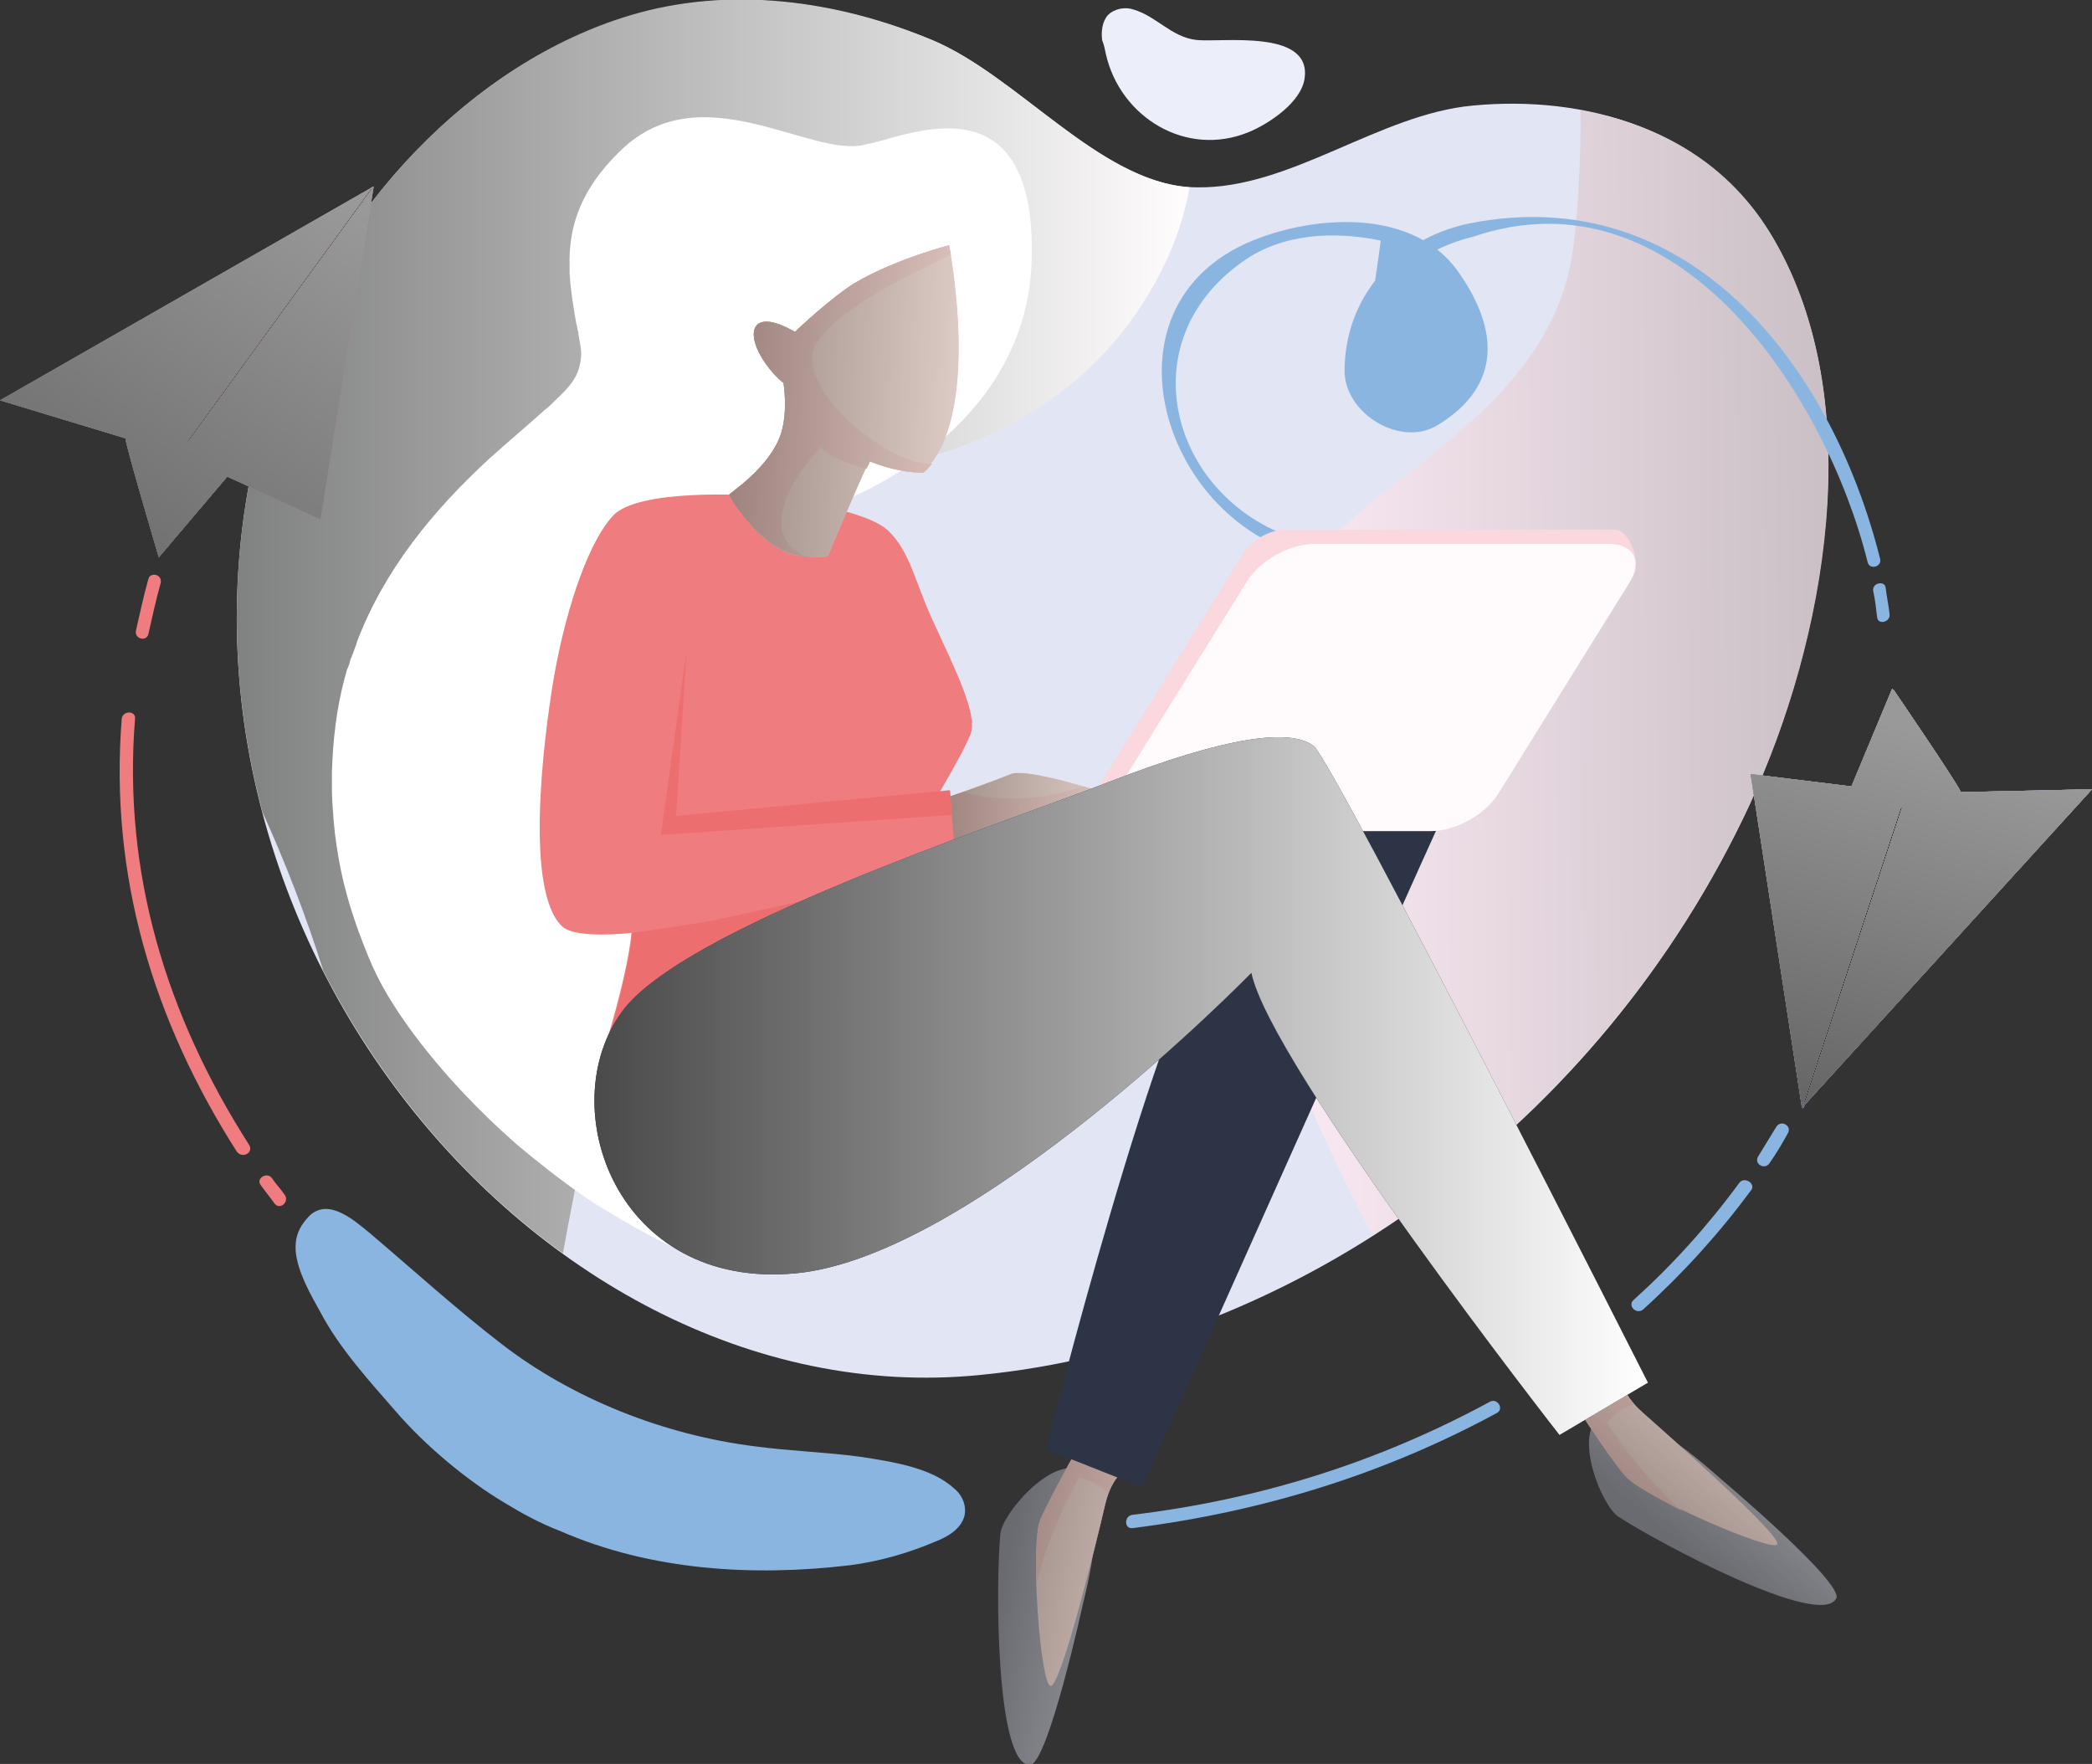 <svg id="Layer_1" xmlns="http://www.w3.org/2000/svg" viewBox="0 0 220 185.5"><rect x="0" y="0" width="220" height="185.5" fill="#333333" stroke="none"/><style>.st25{fill:#f4af9f}.st27{opacity:.72}.st37{fill:#2d3445}.st38{fill:#f2907e}.st42{fill:#ef7c7e}.st43{fill:#8ab5e1}.st53{fill:#ed6e6f}.st55{fill:#b4b4b4}.st56{fill:#676767}</style><path d="M184,84.6c-15.7,33.8-47.8,56.8-81,60c-47.7,4.7-92-51.2-74-104.5C35.1,22,49.6,6.6,66.3,1.7 C76.7-1.5,87.9,0.1,98,4.2c9.3,3.9,17.9,15.4,27.8,15.5c9.9,0.2,19.2-7.7,29.1-8.6c11.6-1.1,24.7,2.3,31.6,14 C196.6,42.4,191.9,67.4,184,84.6z" fill="#e2e5f4"/><linearGradient id="SVGID_2_" gradientUnits="userSpaceOnUse" x1="24.883" y1="65.898" x2="125.059" y2="65.898"><stop offset="0" stop-color="#808181"/><stop offset="1" stop-color="#fffdfe"/></linearGradient><path d="M121.6,29.5c1.7-3.1,2.9-6.4,3.5-9.8C115.5,19,107.1,8,98,4.2c-10-4.2-21.3-5.7-31.7-2.6 C49.6,6.6,35.1,22,29,40.1c-5.2,15.4-5.2,31-1.4,45.3c2.2,4.8,4.6,10.9,6.4,16.7c6.1,11.9,14.8,22.2,25.2,29.7 c1.3-7.4,3.8-18.3,3.1-19.2c-0.2-0.2-0.4-0.3-0.7-0.3C50,100.8,37,86.4,40.1,67.4c1.4-8.7,6.5-15.6,14.3-17.6 c8.6-2.3,17.9,0.4,26.6,0.4C96.4,50.3,113,45.3,121.6,29.5z" fill="url(#SVGID_2_)"/><linearGradient id="SVGID_4_" gradientUnits="userSpaceOnUse" x1="278.3" y1="70.078" x2="134.018" y2="70.903"><stop offset="0" stop-color="#808181"/><stop offset="1" stop-color="#fceaf4"/></linearGradient><path d="M184,84.6c8-17.2,12.6-42.2,2.5-59.5c-4.6-8-12.2-12.1-20.3-13.5c0.1,5.5-0.4,12.5-0.9,15.4 c-2.3,13.6-14.9,20.3-23.6,28c-4.6,4.1-8.9,8.8-11.3,14.9c-2.5,6.4-3,13.7-1.8,20.6c1.4,7.8,8,24.6,15.7,39.4 C160.9,119.4,175.1,103.7,184,84.6z" fill="url(#SVGID_4_)"/><path d="M116.3,5.7c1.5,6.6,8.4,10.9,15,8.2c2.2-0.9,5.6-3.2,5.9-5.7c0.7-5.2-8.8-3.7-11.4-4 c-2.6-0.3-4.2-2.5-6.6-3.2c-0.9-0.3-2-0.1-2.7,0.6c-0.6,0.7-0.7,1.7-0.6,2.6C116.1,4.7,116.2,5.2,116.3,5.7z" fill="#eceef9"/><path class="st37" d="M113.9,168.6c0,0-3.7,17-5.6,17c-3.6,0-3.6-19.1-3.1-24.3c0.2-2.1,5.3-8.1,8.4-6.7 C117.2,156.3,113.9,168.6,113.9,168.6z"/><path class="st25" d="M118.8,154.3c0,0-1.8,0.5-2.6,4c-0.8,3.5-4.6,19-5.7,19c-1.1,0-2.2-15-1.1-17.5c1.1-2.5,5.2-10,5.5-9.8 C115.3,150.2,118.8,154.3,118.8,154.3z"/><path class="st38" d="M109.4,159.8c1.1-2.5,5.2-10,5.5-9.8c0.4,0.2,3.9,4.3,3.9,4.3s-1.4,0.4-2.3,2.8c-0.7-1.2-3-1.7-3-1.7 s-3.2,5.3-4.5,11.3C108.9,163.6,109,160.8,109.4,159.8z"/><g class="st27"><linearGradient id="SVGID_6_" gradientUnits="userSpaceOnUse" x1="14445.38" y1="2786.898" x2="14466.151" y2="2786.898" gradientTransform="scale(-1 1) rotate(-11.905 -5373.713 71352.191)"><stop offset="0" stop-color="#d6d7d7"/><stop offset="1" stop-color="#808181"/></linearGradient><path d="M113.9,168.6c0,0-3.7,17-5.6,17c-3.6,0-3.6-19.1-3.1-24.3c0.2-2.1,5.3-8.1,8.4-6.7 C117.2,156.3,113.9,168.6,113.9,168.6z" fill="url(#SVGID_6_)"/><linearGradient id="SVGID_8_" gradientUnits="userSpaceOnUse" x1="14445.384" y1="2780.332" x2="14466.147" y2="2780.332" gradientTransform="scale(-1 1) rotate(-11.905 -5373.713 71352.191)"><stop offset="0" stop-color="#d6d7d7"/><stop offset="1" stop-color="#808181"/></linearGradient><path d="M118.8,154.3c0,0-1.8,0.5-2.6,4c-0.8,3.5-4.6,19-5.7,19c-1.1,0-2.2-15-1.1-17.5 c1.1-2.5,5.2-10,5.5-9.8C115.3,150.2,118.8,154.3,118.8,154.3z" fill="url(#SVGID_8_)"/><linearGradient id="SVGID_9_" gradientUnits="userSpaceOnUse" x1="14445.385" y1="2775.29" x2="14466.147" y2="2775.29" gradientTransform="scale(-1 1) rotate(-11.905 -5373.713 71352.191)"><stop offset="0" stop-color="#d6d7d7"/><stop offset="1" stop-color="#808181"/></linearGradient><path d="M109.4,159.8c1.1-2.5,5.2-10,5.5-9.8c0.4,0.2,3.9,4.3,3.9,4.3s-1.4,0.4-2.3,2.8c-0.7-1.2-3-1.7-3-1.7 s-3.2,5.3-4.5,11.3C108.9,163.6,109,160.8,109.4,159.8z" fill="url(#SVGID_9_)"/></g><path class="st37" d="M120.1,156.4l-10.1-4c0,0,12-47.9,18.4-55.5c0,0-33.3,41.8-46.3,28C69,111.2,80,94,92.4,93.6 c10.9-0.3,19.8-4.1,36-13.7c11.2-6.6,24,4.7,22.6,7.5C149.6,90.4,120.1,156.4,120.1,156.4z"/><path class="st42" d="M15.6,66.7c0.4-1.8,0.8-3.6,1.3-5.4c0.2-0.9-1.1-1.2-1.3-0.4c-0.5,1.8-0.9,3.6-1.3,5.4 C14.1,67.2,15.4,67.5,15.6,66.7L15.6,66.7z"/><path class="st42" d="M26.2,120.4c-8.7-13.6-13.3-28.6-12-44.8c0.1-0.9-1.3-0.9-1.4,0c-1.3,16.5,3.3,31.7,12.1,45.5 C25.5,121.9,26.7,121.2,26.2,120.4L26.2,120.4z"/><path class="st42" d="M29.9,125.6c-0.4-0.6-0.9-1.1-1.3-1.7c-0.5-0.7-1.7,0-1.2,0.7c0.5,0.7,1,1.3,1.5,2 C29.5,127.3,30.5,126.3,29.9,125.6L29.9,125.6z"/><path class="st43" d="M156.7,147.4c-11.8,6.4-24.3,10.3-37.6,11.9c-0.9,0.1-0.9,1.5,0,1.4c13.5-1.7,26.3-5.6,38.3-12.1 C158.2,148.2,157.5,147,156.7,147.4L156.7,147.4z"/><path class="st43" d="M182.9,124.4c-3.3,4.5-7,8.6-11.1,12.3c-0.7,0.6,0.3,1.6,1,1c4.2-3.8,8-8,11.4-12.6 C184.6,124.4,183.4,123.7,182.9,124.4L182.9,124.4z"/><path class="st43" d="M186.8,118.5c-0.6,1-1.3,2.1-1.9,3.1c-0.5,0.8,0.7,1.5,1.2,0.7c0.7-1,1.3-2,1.9-3.1 C188.5,118.4,187.3,117.7,186.8,118.5L186.8,118.5z"/><path class="st43" d="M197,62.2c0.2,0.9,0.3,1.8,0.4,2.7c0.1,0.9,1.5,0.5,1.3-0.4c-0.1-0.9-0.3-1.8-0.4-2.7 C198.2,61,196.8,61.3,197,62.2L197,62.2z"/><path class="st43" d="M137.5,57c-13.9-3.5-19.4-20.6-6.8-29.5c4.2-3,9.7-3.2,14.5-2.2c-0.3,2.4-0.7,4.8-1,7.2 c2.6-4,6.2-6.5,10.7-7.6c21.7-7.4,37.2,16.9,41.5,34.2c0.2,0.9,1.6,0.5,1.3-0.4c-5.1-20.3-20.1-39.8-43.2-35.2 c-7.7,1.6-13.1,7.8-13.1,15.5c0,4.5,5.9,8.1,9.8,5.7c6.7-4.1,6.5-10,2.1-16.2c-4.6-6.4-14.3-5.9-20.8-3.5 c-17.5,6.4-10.6,29.5,4.7,33.4C138,58.6,138.4,57.2,137.5,57L137.5,57z"/><path class="st25" d="M99.5,83.9c0,0,4.9-1.7,6.8-2.5c1.9-0.7,10.5,2.2,10.5,2.2l-16.7,5.2L99.5,83.9z"/><path class="st38" d="M101.3,83.3c-1,0.3-1.7,0.6-1.7,0.6c0,0,0,0,0,0l0.6,4.9l16.7-5.2c0,0-1.3-0.4-3-0.9 C108,84.7,103.3,83.9,101.3,83.3z"/><g class="st27"><linearGradient id="SVGID_10_" gradientUnits="userSpaceOnUse" x1="99.543" y1="85.071" x2="116.848" y2="85.071"><stop offset="0" stop-color="#808181"/><stop offset="1" stop-color="#d6d7d7"/></linearGradient><path d="M99.5,83.9c0,0,4.9-1.7,6.8-2.5c1.9-0.7,10.5,2.2,10.5,2.2l-16.7,5.2L99.5,83.9z" fill="url(#SVGID_10_)"/><linearGradient id="SVGID_11_" gradientUnits="userSpaceOnUse" x1="99.545" y1="85.748" x2="116.848" y2="85.748"><stop offset="0" stop-color="#808181"/><stop offset="1" stop-color="#d6d7d7"/></linearGradient><path d="M101.3,83.3c-1,0.3-1.7,0.6-1.7,0.6c0,0,0,0,0,0l0.6,4.9l16.7-5.2c0,0-1.3-0.4-3-0.9 C108,84.7,103.3,83.9,101.3,83.3z" fill="url(#SVGID_11_)"/></g><path d="M171.8,60.5c0.8-1.3-0.4-4.8-2-4.8h-34.7c-1.5,0-3.5,1.1-4.3,2.4l-15.7,25.3c-0.8,1.3-0.2,2.4,1.3,2.4h34.7 c1.5,0,3.5-1.1,4.3-2.4L171.8,60.5z" fill="#fad8de"/><path d="M171.4,61.2c1.3-2.2,0.4-4-2.2-4h-31c-2.6,0-5.8,1.8-7.1,4l-13.8,22.2c-1.3,2.2-0.4,4,2.2,4h31 c2.6,0,5.8-1.8,7.1-4L171.4,61.2z" fill="#fffbfd"/><path class="st37" d="M180.7,155.3c0,0,13.3,11.2,12.4,12.8c-1.7,3.2-18.6-5.8-22.9-8.6c-1.8-1.2-4.7-8.5-2-10.5 C171.4,146.7,180.7,155.3,180.7,155.3z"/><path class="st25" d="M170.4,144.3c0,0-0.4,1.8,2.3,4.2c2.7,2.4,14.7,13,14.2,13.9c-0.5,0.9-14.3-5.1-16-7.2 c-1.8-2.1-6.5-9.2-6.1-9.4C165.1,145.6,170.4,144.3,170.4,144.3z"/><path class="st38" d="M170.9,155.2c-1.8-2.1-6.5-9.2-6.1-9.4c0.3-0.2,5.7-1.4,5.7-1.4s-0.3,1.4,1.4,3.3c-1.4,0.1-2.9,1.9-2.9,1.9 s3.2,5.2,7.9,9.3C174,157.4,171.6,156,170.9,155.2z"/><g class="st27"><linearGradient id="SVGID_12_" gradientUnits="userSpaceOnUse" x1="10036.664" y1="-3847.966" x2="10057.432" y2="-3847.966" gradientTransform="scale(-1 1) rotate(50.291 667.816 -12744.223)"><stop offset="0" stop-color="#d6d7d7"/><stop offset="1" stop-color="#808181"/></linearGradient><path d="M180.7,155.3c0,0,13.3,11.2,12.4,12.8c-1.7,3.2-18.6-5.8-22.9-8.6c-1.8-1.2-4.7-8.5-2-10.5 C171.4,146.7,180.7,155.3,180.7,155.3z" fill="url(#SVGID_12_)"/><linearGradient id="SVGID_13_" gradientUnits="userSpaceOnUse" x1="10036.662" y1="-3854.532" x2="10057.43" y2="-3854.532" gradientTransform="scale(-1 1) rotate(50.291 667.816 -12744.223)"><stop offset="0" stop-color="#d6d7d7"/><stop offset="1" stop-color="#808181"/></linearGradient><path d="M170.4,144.3c0,0-0.4,1.8,2.3,4.2c2.7,2.4,14.7,13,14.2,13.9c-0.5,0.9-14.3-5.1-16-7.2 c-1.8-2.1-6.5-9.2-6.1-9.4C165.1,145.6,170.4,144.3,170.4,144.3z" fill="url(#SVGID_13_)"/><linearGradient id="SVGID_14_" gradientUnits="userSpaceOnUse" x1="10036.661" y1="-3859.574" x2="10057.43" y2="-3859.574" gradientTransform="scale(-1 1) rotate(50.291 667.816 -12744.223)"><stop offset="0" stop-color="#d6d7d7"/><stop offset="1" stop-color="#808181"/></linearGradient><path d="M170.9,155.2c-1.8-2.1-6.5-9.2-6.1-9.4c0.3-0.2,5.7-1.4,5.7-1.4s-0.3,1.4,1.4,3.3c-1.4,0.1-2.9,1.9-2.9,1.9 s3.2,5.2,7.9,9.3C174,157.4,171.6,156,170.9,155.2z" fill="url(#SVGID_14_)"/></g><path d="M59.9,28c0,0.2,0,0.4,0,0.7c0.1,1.8,0.4,3.6,0.7,5.3c0.1,0.3,0.1,0.6,0.2,0.9c0.1,0.9,0.4,1.8,0.3,2.7 c-0.2,2.3-1.6,3.4-2.7,4.5c0,0,0,0,0,0c-0.3,0.3-0.7,0.7-1.1,1c-1.9,1.7-3.8,3.3-5.7,5c0,0,0,0,0,0c-6,5.5-11.2,11.8-14.1,19.5 c0,0,0,0.1,0,0.1c-0.2,0.4-0.3,0.9-0.5,1.3c0,0.1,0,0.1-0.1,0.2c-0.1,0.4-0.2,0.8-0.4,1.2c-0.1,0.2-0.1,0.5-0.2,0.7 c0,0.1-0.1,0.3-0.1,0.4c-0.8,3-1.2,6.3-1.3,9.9c0,1.3,0,2.5,0.1,3.7c0.1,1.7,0.3,3.4,0.6,5.1c0.6,3.5,1.7,6.9,3.1,10.3 c1.2,3,2.8,5.5,4.7,8.1c3.2,4.3,7,8.3,11,11.8c2.4,2,4.3,3.5,7,5.4c0.7,0.5,2,1.3,2.7,1.7c3.1,1.9,6.3,3.6,9.6,5 c0.8,0.3,1.3,0.5,1.3,0.5l14.1-40.9l-0.3-39.5c0,0,19.4-7.2,19.7-25.5c0.1-4.2-0.5-7.2-1.5-9.2l0,0c-3.1-6.4-10.2-4.3-14.7-3 c-0.1,0-0.2,0-0.3,0.1c0,0-0.1,0-0.1,0c-0.1,0-0.3,0.1-0.4,0.1c0,0-0.1,0-0.1,0c-0.1,0-0.3,0.1-0.4,0.1c-5.7,1.5-17.2-7.6-25.7,0.6 c-0.3,0.3-0.5,0.5-0.8,0.8C60.7,20.6,59.8,24.4,59.9,28z" fill="#fff"/><path class="st42" d="M93.4,55.8C90.5,53.1,79,52.1,79,52.1s-12-0.8-14.6,2.2c-2.2,2.4-4.7,8.6-6.2,17.2c-1.1,6.7-3,22.2,0.9,25.9 c1.4,1.4,7.3,0.7,7.3,0.7s-0.2,4.1-3.6,14.6c-0.2,0.5,27.6-10.8,27.6-10.8c0.6-3.9,2.3-7.7,4.5-11.1c3.3-0.8,5.5-1.3,5.5-1.3 l-0.5-6.3l-1.2,0.3c0,0,2.8-4.7,3.4-6.4c0.7-2.1-1.8-7-3.8-11.4C96.2,61.3,95.8,58.1,93.4,55.8z"/><path class="st25" d="M76.7,52c0.1-0.2,4.2-2.8,5.4-6.3c0.6-1.8,0.5-4,0.3-5.4c0,0,0-0.1-0.1-0.1c-1.8-1.5-3.7-4.5-2.8-5.9 c0.9-1.2,3.4,0.2,4.1,0.6c1.9-1.8,4.7-4.2,6.4-5.2c4.3-2.5,9.8-3.9,9.8-3.9s3.6,18.2-2.8,23.9c0,0-2.4,0.1-5.6-1.2 c-1.6,3.4-4,9.2-4.3,9.9c-0.1,0.3-1.9,0.2-3.4,0C80.1,57.8,76.6,52.2,76.7,52z"/><path class="st38" d="M84.6,58.5c-0.2,0-0.4,0-0.6-0.1c-3.9-0.6-7.4-6.2-7.3-6.4c0.1-0.2,4.2-2.8,5.4-6.3c0.6-1.8,0.5-4,0.3-5.4 c0,0,0-0.1-0.1-0.1c-1.8-1.5-3.7-4.5-2.8-5.9c0.9-1.2,3.4,0.2,4.1,0.6c1.9-1.8,4.7-4.2,6.4-5.2c4.3-2.5,9.8-3.9,9.8-3.9 s0.1,0.4,0.2,1C98,27.8,88.4,32,85.9,36c-2.8,4.4,7.2,12.9,12.1,12.8c-0.3,0.3-0.5,0.6-0.9,0.9c0,0-2.4,0.1-5.6-1.2 c-0.1,0.2-0.2,0.5-0.4,0.8c-2-0.6-4-1.3-4.8-2.3C86.4,47,78.2,55.2,84.6,58.5z"/><g class="st27"><linearGradient id="SVGID_15_" gradientUnits="userSpaceOnUse" x1="6.367" y1="373.627" x2="29.953" y2="373.627" gradientTransform="rotate(2.563 7553.248 1804.945)"><stop offset="0" stop-color="#808181"/><stop offset="1" stop-color="#d6d7d7"/></linearGradient><path d="M76.7,52c0.1-0.2,4.2-2.8,5.4-6.3c0.6-1.8,0.5-4,0.3-5.4c0,0,0-0.1-0.1-0.1c-1.8-1.5-3.7-4.5-2.8-5.9 c0.9-1.2,3.4,0.2,4.1,0.6c1.9-1.8,4.7-4.2,6.4-5.2c4.3-2.5,9.8-3.9,9.8-3.9s3.6,18.2-2.8,23.9c0,0-2.4,0.1-5.6-1.2 c-1.6,3.4-4,9.2-4.3,9.9c-0.1,0.3-1.9,0.2-3.4,0C80.1,57.8,76.6,52.2,76.7,52z" fill="url(#SVGID_15_)"/><linearGradient id="SVGID_16_" gradientUnits="userSpaceOnUse" x1="6.367" y1="373.6" x2="29.953" y2="373.6" gradientTransform="rotate(2.563 7553.248 1804.945)"><stop offset="0" stop-color="#808181"/><stop offset="1" stop-color="#d6d7d7"/></linearGradient><path d="M84.6,58.5c-0.2,0-0.4,0-0.6-0.1c-3.9-0.6-7.4-6.2-7.3-6.4c0.1-0.2,4.2-2.8,5.4-6.3c0.6-1.8,0.5-4,0.3-5.4 c0,0,0-0.1-0.1-0.1c-1.8-1.5-3.7-4.5-2.8-5.9c0.9-1.2,3.4,0.2,4.1,0.6c1.9-1.8,4.7-4.2,6.4-5.2c4.3-2.5,9.8-3.9,9.8-3.9 s0.1,0.4,0.2,1C98,27.8,88.4,32,85.9,36c-2.8,4.4,7.2,12.9,12.1,12.8c-0.3,0.3-0.5,0.6-0.9,0.9c0,0-2.4,0.1-5.6-1.2 c-0.1,0.2-0.2,0.5-0.4,0.8c-2-0.6-4-1.3-4.8-2.3C86.4,47,78.2,55.2,84.6,58.5z" fill="url(#SVGID_16_)"/></g><path class="st53" d="M100.1 85.7L69.5 87.8 72.2 68.5 71.1 85.8 99.9 83.1z"/><path class="st53" d="M89.4,94.7c0.2-0.1,2.1-1.8,2.1-1.8c-6.9,1.9-12.4,3-16.5,3.9c-2.1,0.4-8.5,1.3-8.5,1.3s-0.2,4.1-3.6,14.6 l3.8-1.5C74.9,105.3,89.2,94.8,89.4,94.7z"/><path class="st37" d="M173.3,145.4l-9.3,5.5c0,0-30.4-38.9-32.4-48.6c0,0-29,29.8-47.9,31.6c-18.9,1.8-25.6-17.5-18.3-27.5 c6.4-8.8,39.2-19.5,51.3-24.2c12.1-4.7,19.1-5.7,21.5-3.7C140.7,81,173.3,145.4,173.3,145.4z"/><linearGradient id="SVGID_17_" gradientUnits="userSpaceOnUse" x1="62.447" y1="114.263" x2="173.326" y2="114.263"><stop offset="0" stop-color="#4b4a4b"/><stop offset="1" stop-color="#fff"/></linearGradient><path d="M173.3,145.4l-9.3,5.5c0,0-30.4-38.9-32.4-48.6c0,0-29,29.8-47.9,31.6c-18.9,1.8-25.6-17.5-18.3-27.5 c6.4-8.8,39.2-19.5,51.3-24.2c12.1-4.7,19.1-5.7,21.5-3.7C140.7,81,173.3,145.4,173.3,145.4z" fill="url(#SVGID_17_)"/><path class="st42" d="M16.7,58.6l8.4-9.9c0,0-7.6-3.4-7.6-2.9C17.5,46.3,16.7,58.6,16.7,58.6z"/><path class="st55" d="M16.7,58.6l8.4-9.9c0,0-7.6-3.4-7.6-2.9C17.5,46.3,16.7,58.6,16.7,58.6z"/><path class="st42" d="M0 42.1L13.2 46.1 39.3 19.6z"/><path class="st42" d="M13.2,46.1c0,0.7,3.5,12.5,3.5,12.5l2-10.8l20.5-28.2L13.2,46.1z"/><path class="st56" d="M13.2,46.1c0,0.7,3.5,12.5,3.5,12.5l2-10.8l20.5-28.2L13.2,46.1z"/><path class="st42" d="M39.3 19.6L18.8 47.8 33.7 54.6z"/><linearGradient id="SVGID_18_" gradientUnits="userSpaceOnUse" x1="38.832" y1="22.529" x2="8.213" y2="65.772"><stop offset="0" stop-color="#9a9999"/><stop offset="1" stop-color="#676767"/></linearGradient><path d="M16.7,58.6l8.4-9.9c0,0-7.6-3.4-7.6-2.9C17.5,46.3,16.7,58.6,16.7,58.6z" fill="url(#SVGID_18_)"/><linearGradient id="SVGID_19_" gradientUnits="userSpaceOnUse" x1="38.832" y1="22.529" x2="8.213" y2="65.772"><stop offset="0" stop-color="#9a9999"/><stop offset="1" stop-color="#676767"/></linearGradient><path d="M16.7,58.6l8.4-9.9c0,0-7.6-3.4-7.6-2.9C17.5,46.3,16.7,58.6,16.7,58.6z" fill="url(#SVGID_19_)"/><linearGradient id="SVGID_20_" gradientUnits="userSpaceOnUse" x1="38.832" y1="22.529" x2="8.213" y2="65.772"><stop offset="0" stop-color="#9a9999"/><stop offset="1" stop-color="#676767"/></linearGradient><path d="M16.7,58.6l8.4-9.9c0,0-7.6-3.4-7.6-2.9C17.5,46.3,16.7,58.6,16.7,58.6z" fill="url(#SVGID_20_)"/><linearGradient id="SVGID_21_" gradientUnits="userSpaceOnUse" x1="29.965" y1="16.25" x2="-.654" y2="59.493"><stop offset="0" stop-color="#9a9999"/><stop offset="1" stop-color="#676767"/></linearGradient><path fill="url(#SVGID_21_)" d="M0 42.1L13.2 46.1 39.3 19.6z"/><linearGradient id="SVGID_22_" gradientUnits="userSpaceOnUse" x1="29.965" y1="16.25" x2="-.654" y2="59.493"><stop offset="0" stop-color="#9a9999"/><stop offset="1" stop-color="#676767"/></linearGradient><path fill="url(#SVGID_22_)" d="M0 42.1L13.2 46.1 39.3 19.6z"/><linearGradient id="SVGID_23_" gradientUnits="userSpaceOnUse" x1="37.014" y1="21.242" x2="6.395" y2="64.485"><stop offset="0" stop-color="#9a9999"/><stop offset="1" stop-color="#676767"/></linearGradient><path d="M13.2,46.1c0,0.7,3.5,12.5,3.5,12.5l2-10.8l20.5-28.2L13.2,46.1z" fill="url(#SVGID_23_)"/><linearGradient id="SVGID_24_" gradientUnits="userSpaceOnUse" x1="37.014" y1="21.242" x2="6.395" y2="64.485"><stop offset="0" stop-color="#9a9999"/><stop offset="1" stop-color="#676767"/></linearGradient><path d="M13.2,46.1c0,0.7,3.5,12.5,3.5,12.5l2-10.8l20.5-28.2L13.2,46.1z" fill="url(#SVGID_24_)"/><linearGradient id="SVGID_25_" gradientUnits="userSpaceOnUse" x1="37.014" y1="21.242" x2="6.395" y2="64.485"><stop offset="0" stop-color="#9a9999"/><stop offset="1" stop-color="#676767"/></linearGradient><path d="M13.2,46.1c0,0.7,3.5,12.5,3.5,12.5l2-10.8l20.5-28.2L13.2,46.1z" fill="url(#SVGID_25_)"/><linearGradient id="SVGID_26_" gradientUnits="userSpaceOnUse" x1="43.944" y1="26.148" x2="13.325" y2="69.391"><stop offset="0" stop-color="#9a9999"/><stop offset="1" stop-color="#676767"/></linearGradient><path fill="url(#SVGID_26_)" d="M39.3 19.6L18.8 47.8 33.7 54.6z"/><linearGradient id="SVGID_27_" gradientUnits="userSpaceOnUse" x1="43.944" y1="26.148" x2="13.325" y2="69.391"><stop offset="0" stop-color="#9a9999"/><stop offset="1" stop-color="#676767"/></linearGradient><path fill="url(#SVGID_27_)" d="M39.3 19.6L18.8 47.8 33.7 54.6z"/><path class="st42" d="M199,72.4l-5,12c0,0,8.3,0.9,8.2,0.4C202,84.4,199,72.4,199,72.4z"/><path class="st55" d="M199,72.4l-5,12c0,0,8.3,0.9,8.2,0.4C202,84.4,199,72.4,199,72.4z"/><path class="st42" d="M220 83L206.2 83.3 189.5 116.5z"/><path class="st42" d="M206.2,83.3c-0.2-0.7-7.1-10.8-7.1-10.8l1.4,11l-10.9,33.1L206.2,83.3z"/><path class="st56" d="M206.2,83.3c-0.2-0.7-7.1-10.8-7.1-10.8l1.4,11l-10.9,33.1L206.2,83.3z"/><path class="st42" d="M189.5 116.5L200.4 83.4 184.1 81.4z"/><path class="st43" d="M199,72.4l-5,12c0,0,8.3,0.9,8.2,0.4C202,84.4,199,72.4,199,72.4z"/><path class="st43" d="M199,72.4l-5,12c0,0,8.3,0.9,8.2,0.4C202,84.4,199,72.4,199,72.4z"/><path class="st43" d="M199,72.4l-5,12c0,0,8.3,0.9,8.2,0.4C202,84.4,199,72.4,199,72.4z"/><path class="st43" d="M220 83L206.2 83.3 189.5 116.5z"/><path class="st43" d="M220 83L206.2 83.3 189.5 116.5z"/><path class="st43" d="M206.2,83.3c-0.2-0.7-7.1-10.8-7.1-10.8l1.4,11l-10.9,33.1L206.2,83.3z"/><path class="st43" d="M206.2,83.3c-0.2-0.7-7.1-10.8-7.1-10.8l1.4,11l-10.9,33.1L206.2,83.3z"/><path class="st43" d="M206.2,83.3c-0.2-0.7-7.1-10.8-7.1-10.8l1.4,11l-10.9,33.1L206.2,83.3z"/><path class="st43" d="M189.5 116.5L200.4 83.4 184.1 81.4z"/><path class="st43" d="M189.5 116.5L200.4 83.4 184.1 81.4z"/><linearGradient id="SVGID_28_" gradientUnits="userSpaceOnUse" x1="200.593" y1="76.694" x2="188.815" y2="114.506"><stop offset="0" stop-color="#9a9999"/><stop offset="1" stop-color="#676767"/></linearGradient><path d="M199,72.4l-5,12c0,0,8.3,0.9,8.2,0.4C202,84.4,199,72.4,199,72.4z" fill="url(#SVGID_28_)"/><linearGradient id="SVGID_29_" gradientUnits="userSpaceOnUse" x1="200.593" y1="76.694" x2="188.815" y2="114.506"><stop offset="0" stop-color="#9a9999"/><stop offset="1" stop-color="#676767"/></linearGradient><path d="M199,72.4l-5,12c0,0,8.3,0.9,8.2,0.4C202,84.4,199,72.4,199,72.4z" fill="url(#SVGID_29_)"/><linearGradient id="SVGID_30_" gradientUnits="userSpaceOnUse" x1="200.593" y1="76.694" x2="188.815" y2="114.506"><stop offset="0" stop-color="#9a9999"/><stop offset="1" stop-color="#676767"/></linearGradient><path d="M199,72.4l-5,12c0,0,8.3,0.9,8.2,0.4C202,84.4,199,72.4,199,72.4z" fill="url(#SVGID_30_)"/><linearGradient id="SVGID_31_" gradientUnits="userSpaceOnUse" x1="210.938" y1="79.916" x2="199.16" y2="117.729"><stop offset="0" stop-color="#9a9999"/><stop offset="1" stop-color="#676767"/></linearGradient><path fill="url(#SVGID_31_)" d="M220 83L206.2 83.3 189.5 116.5z"/><linearGradient id="SVGID_32_" gradientUnits="userSpaceOnUse" x1="210.938" y1="79.916" x2="199.16" y2="117.729"><stop offset="0" stop-color="#9a9999"/><stop offset="1" stop-color="#676767"/></linearGradient><path fill="url(#SVGID_32_)" d="M220 83L206.2 83.3 189.5 116.5z"/><linearGradient id="SVGID_33_" gradientUnits="userSpaceOnUse" x1="202.739" y1="77.362" x2="190.961" y2="115.175"><stop offset="0" stop-color="#9a9999"/><stop offset="1" stop-color="#676767"/></linearGradient><path d="M206.2,83.3c-0.2-0.7-7.1-10.8-7.1-10.8l1.4,11l-10.9,33.1L206.2,83.3z" fill="url(#SVGID_33_)"/><linearGradient id="SVGID_34_" gradientUnits="userSpaceOnUse" x1="202.739" y1="77.362" x2="190.961" y2="115.175"><stop offset="0" stop-color="#9a9999"/><stop offset="1" stop-color="#676767"/></linearGradient><path d="M206.2,83.3c-0.2-0.7-7.1-10.8-7.1-10.8l1.4,11l-10.9,33.1L206.2,83.3z" fill="url(#SVGID_34_)"/><linearGradient id="SVGID_35_" gradientUnits="userSpaceOnUse" x1="202.739" y1="77.362" x2="190.961" y2="115.175"><stop offset="0" stop-color="#9a9999"/><stop offset="1" stop-color="#676767"/></linearGradient><path d="M206.2,83.3c-0.2-0.7-7.1-10.8-7.1-10.8l1.4,11l-10.9,33.1L206.2,83.3z" fill="url(#SVGID_35_)"/><linearGradient id="SVGID_36_" gradientUnits="userSpaceOnUse" x1="194.614" y1="74.832" x2="182.837" y2="112.645"><stop offset="0" stop-color="#9a9999"/><stop offset="1" stop-color="#676767"/></linearGradient><path fill="url(#SVGID_36_)" d="M189.5 116.5L200.4 83.4 184.1 81.4z"/><linearGradient id="SVGID_37_" gradientUnits="userSpaceOnUse" x1="194.614" y1="74.832" x2="182.837" y2="112.645"><stop offset="0" stop-color="#9a9999"/><stop offset="1" stop-color="#676767"/></linearGradient><path fill="url(#SVGID_37_)" d="M189.5 116.5L200.4 83.4 184.1 81.4z"/><path class="st43" d="M31.1,131.6c0.2,2.2,1.6,4.6,2.6,6.4c2,3.8,5.2,7.3,7.9,10.4c3.1,3.6,7.4,7.2,11.4,9.6 c1.8,1.1,3.8,2.2,5.9,3c9.6,4.2,20.4,4.8,30.5,3.6c3.1-0.4,6.2-1.3,9-2.5c1.3-0.5,2.6-1.3,3-2.6c0.3-1.1-0.2-2.3-1.1-3 c-2.4-2.2-6.6-2.8-9.8-3.3c-3.7-0.5-7.4-0.6-11.1-1.1c-9.6-1.2-19.2-5-26.7-10.8c-4.8-3.7-9.3-7.8-13.9-11.7 c-1.6-1.3-4.2-3.6-6.2-1.8C31.3,129.1,31,130.3,31.1,131.6z"/></svg>